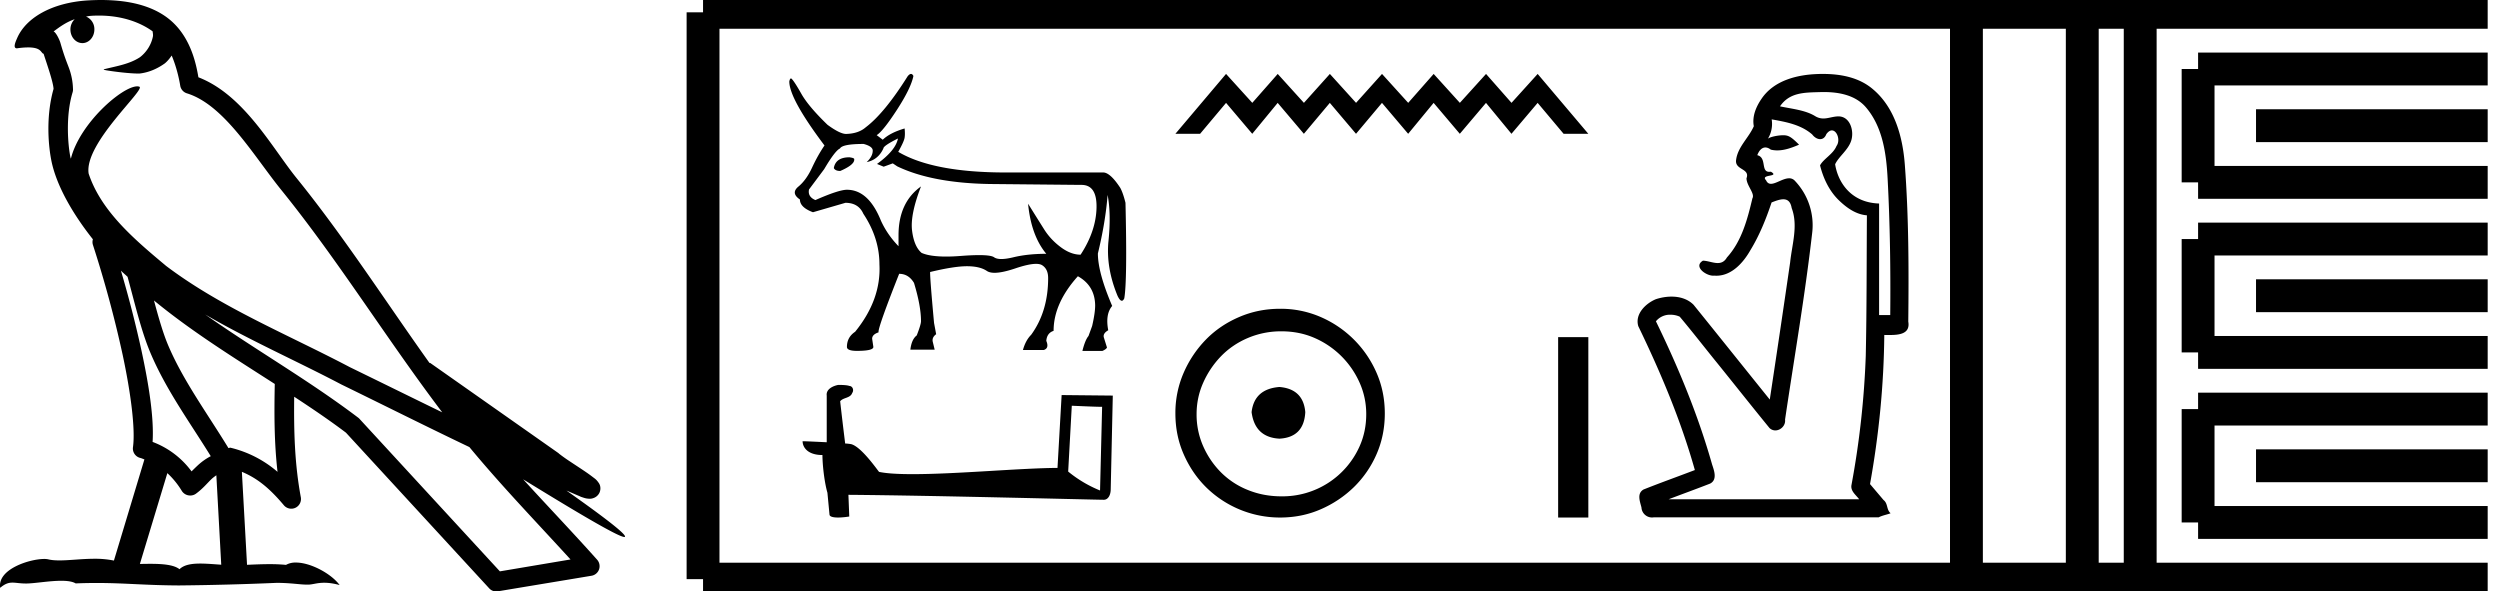 <svg xmlns="http://www.w3.org/2000/svg" width="76.083" height="18"><path d="M3.01.474c.693 0 1.247.2 1.634.479.006.053.02.107.009.16-.05.248-.195.477-.396.63-.316.207-.697.267-1.057.356-.09.01-.019.031.031.04.23.04.707.099.971.099l.052-.001c.278-.032.54-.148.766-.311.079-.067.147-.15.205-.236.147.346.227.713.26.917.018.11.096.2.202.233 1.139.349 2.038 1.91 2.88 2.949 1.729 2.137 3.199 4.526 4.892 6.76-.937-.456-1.87-.916-2.81-1.374-1.92-1.01-3.92-1.816-5.604-3.09l-.008-.008c-.97-.808-1.963-1.66-2.339-2.793-.148-.92 1.757-2.577 1.542-2.646a.207.207 0 0 0-.064-.01c-.458 0-1.753 1.128-2.019 2.202-.003-.014-.01-.03-.014-.045-.073-.356-.154-1.256.068-1.98a.29.29 0 0 0 .01-.103 1.968 1.968 0 0 0-.123-.634c-.063-.17-.139-.344-.26-.765-.031-.108-.142-.328-.208-.345.186-.138.375-.28.645-.375a.434.434 0 0 0-.132.314c0 .23.164.415.365.415.2 0 .364-.186.364-.415V.894a.411.411 0 0 0-.255-.39c.053-.007.096-.019.154-.022.081-.006.16-.008.238-.008zm.67 7.763c.065.065.135.124.202.187.214.78.412 1.64.692 2.305.483 1.145 1.216 2.141 1.84 3.154a1.814 1.814 0 0 0-.385.27 6.831 6.831 0 0 0-.199.193 2.61 2.61 0 0 0-1.186-.897c.045-.723-.108-1.712-.34-2.787a34.903 34.903 0 0 0-.624-2.425zm1.006.908c1.149.945 2.428 1.738 3.676 2.54-.018.91-.018 1.778.084 2.675a3.411 3.411 0 0 0-1.437-.736c-.02 0-.037.012-.057.012-.649-1.063-1.383-2.06-1.837-3.134-.156-.37-.293-.85-.429-1.357zm.407 5.254a2.5 2.5 0 0 1 .44.541.3.3 0 0 0 .257.14.29.29 0 0 0 .17-.053c.215-.156.347-.324.476-.446.047-.045.097-.08.148-.117l.149 2.722c-.213-.014-.435-.035-.637-.035-.264 0-.495.036-.633.172-.169-.134-.497-.164-.89-.164-.102 0-.207.002-.316.004l.836-2.764zM6.25 9.574c1.354.787 2.784 1.414 4.135 2.125a.244.244 0 0 0 .006.003c1.295.631 2.586 1.28 3.894 1.904.984 1.189 2.052 2.295 3.078 3.42l-2.15.362-4.267-4.635a.288.288 0 0 0-.037-.036c-1.499-1.137-3.152-2.082-4.66-3.143zM3.076 0c-.135 0-.273.005-.411.013C1.58.083.792.54.523 1.157c-.04.093-.146.314-.007.314a2.35 2.35 0 0 1 .341-.028c.418 0 .38.172.47.194.09.282.29.846.303 1.068-.244.86-.153 1.763-.064 2.198.15.732.63 1.584 1.261 2.38a.285.285 0 0 0 0 .166 35.3 35.3 0 0 1 .903 3.336c.251 1.168.393 2.277.317 2.823a.294.294 0 0 0 .221.328c.045.011.084.031.127.045l-.928 3.079a2.847 2.847 0 0 0-.593-.055c-.381 0-.756.05-1.064.05-.125 0-.24-.008-.34-.032a.546.546 0 0 0-.125-.012c-.436 0-1.428.306-1.34.879.15-.128.257-.159.375-.159.11 0 .23.027.405.027h.027c.254-.004.697-.083 1.053-.083.18 0 .338.02.438.08.236-.01.45-.013.649-.013.85 0 1.447.07 2.5.075a89.565 89.565 0 0 0 2.974-.079c.45.003.697.054.922.054h.04c.134-.004.265-.057.48-.057.123 0 .273.017.468.07-.25-.341-.877-.685-1.33-.685a.591.591 0 0 0-.302.071 5.081 5.081 0 0 0-.508-.022c-.22 0-.448.01-.678.02l-.157-2.83c.487.203.857.517 1.281 1.021a.295.295 0 0 0 .513-.246c-.192-1.039-.213-2.019-.202-3.06.54.354 1.072.713 1.576 1.094l4.36 4.738a.29.29 0 0 0 .263.09c.95-.159 1.9-.315 2.849-.474a.294.294 0 0 0 .23-.193.298.298 0 0 0-.06-.297c-.741-.83-1.508-1.631-2.25-2.445 1.269.78 2.875 1.755 3.08 1.755.022 0 .027-.013.012-.04-.094-.163-.9-.755-1.775-1.373.14.058.276.12.415.177l.017.01c.103.035.16.059.27.062a.286.286 0 0 0 .108-.016.317.317 0 0 0 .188-.152.32.32 0 0 0 .023-.238c-.017-.05-.038-.077-.054-.098-.061-.085-.103-.109-.162-.154a4.553 4.553 0 0 0-.205-.149c-.153-.105-.336-.223-.493-.328a4.992 4.992 0 0 1-.328-.233.307.307 0 0 0-.028-.025l-3.892-2.736c-.008-.006-.02-.001-.028-.006-1.333-1.869-2.588-3.825-4.046-5.627-.744-.92-1.598-2.528-2.985-3.064-.067-.396-.218-1.127-.755-1.649C4.827.26 4.168.056 3.427.011A5.728 5.728 0 0 0 3.076 0zM25.85 4.787q-.407 0-.472.314v.019q.047.083.194.083.425-.185.425-.342v-.018q0-.037-.148-.056zm1.477-.572q-.065.36-.637.775l.203.083.277-.101.138.092q1.062.508 2.817.536l2.752.027h.037q.47 0 .457.688-.014.716-.485 1.436-.296 0-.6-.226-.305-.226-.5-.53-.193-.306-.498-.795.093.97.554 1.524-.563 0-1.002.106-.219.053-.365.053-.147 0-.221-.053-.092-.066-.457-.066-.222 0-.545.024-.249.02-.455.02-.501 0-.75-.112-.23-.194-.29-.679-.06-.485.272-1.343-.684.489-.684 1.486v.333q-.341-.351-.535-.776-.379-.942-1.035-.942-.249 0-.96.314-.24-.101-.194-.323l.462-.619q.332-.563.48-.628.074-.138.72-.138.277.074.277.203 0 .175-.184.35.35-.073.508-.415 0-.083.443-.304zm.398-1.965q-.045 0-.103.072-.701 1.117-1.274 1.551-.222.194-.6.203-.185 0-.563-.277-.564-.545-.785-.923-.25-.444-.324-.49-.037 0-.055.093 0 .526 1.071 1.948-.203.296-.378.674-.176.379-.416.577-.24.199.046.393 0 .24.397.388l.988-.287q.397 0 .545.333.49.738.49 1.542.055 1.071-.74 2.05-.249.166-.249.461 0 .12.305.12.499 0 .499-.12l-.037-.249q0-.13.194-.194v-.018q0-.176.628-1.764.286 0 .452.277.213.702.213 1.164 0 .101-.13.434-.157.12-.194.434h.74l-.056-.231q-.037-.139.101-.24l-.064-.342q-.12-1.302-.12-1.533v-.018q.73-.176 1.122-.176.392 0 .604.143.085.057.237.057.23 0 .618-.13.419-.142.643-.142.119 0 .183.04.185.115.185.392 0 1.016-.517 1.727-.167.166-.25.462h.637q.167-.056.074-.277.019-.24.222-.305 0-.84.739-1.662.517.286.526.886 0 .231-.092.628l-.111.305q-.102.12-.185.453h.61q.11-.047.138-.102l-.092-.296q-.046-.129.13-.23-.093-.49.12-.74-.435-1.015-.435-1.597.231-.95.296-1.782.11.582.027 1.395-.083.812.277 1.68.07.146.129.146.04 0 .074-.072.093-.526.037-2.909-.073-.295-.157-.452-.295-.453-.507-.471h-2.983q-2.207 0-3.269-.628.176-.314.194-.43.018-.115 0-.281-.443.13-.665.342l-.185-.139q.194-.12.62-.776.424-.655.498-1.025-.031-.062-.073-.062zm4.893 10.098c.488.021.755.032.87.032h.053l-.063 2.547a3.738 3.738 0 0 1-.97-.576l.11-2.003zm-7.107-.634c-.163.031-.377.131-.351.325v1.42c-.315-.015-.64-.031-.734-.031 0 .178.147.42.603.42.005.403.078.896.152 1.147l.063.66c0 .074.125.095.262.095.162 0 .34-.031.34-.031l-.026-.66c2.59.02 7.527.151 7.773.151.126 0 .21-.136.21-.325l.063-2.846-1.557-.016-.126 2.217c-1.127.006-3.076.19-4.402.19-.42 0-.781-.017-1.028-.069-.052-.058-.54-.765-.849-.844a1.36 1.36 0 0 0-.183-.02c-.053-.43-.105-.86-.152-1.285.094-.12.309-.09.366-.252.058-.078.021-.21-.089-.215-.063-.026-.235-.031-.309-.031zM37.312 2.25l-1.541 1.822h.752l.79-.941.797.941.774-.941.797.941.79-.941.797.941.79-.941.797.941.775-.941.797.941.797-.941.775.941.797-.941.79.941h.752L46.796 2.25 46 3.13l-.775-.88-.797.88-.797-.88-.775.88-.797-.88-.79.88-.797-.88-.79.88-.797-.88-.774.88-.798-.88zm1.625 9.527c-.51.04-.793.296-.847.766.067.511.35.78.847.807.498-.027.76-.296.787-.807-.04-.47-.303-.726-.787-.766zm.06-1.694c.364 0 .7.067 1.009.202a2.659 2.659 0 0 1 1.371 1.361c.135.303.202.622.202.958 0 .35-.067.676-.202.978a2.567 2.567 0 0 1-2.38 1.523c-.362 0-.702-.064-1.018-.192a2.426 2.426 0 0 1-.817-.534 2.621 2.621 0 0 1-.544-.797 2.38 2.38 0 0 1-.202-.978c0-.336.067-.655.202-.958a2.77 2.77 0 0 1 .544-.807c.229-.235.501-.42.817-.554a2.574 2.574 0 0 1 1.019-.202zm-.04-.686c-.443 0-.86.084-1.25.253-.39.168-.726.396-1.008.685a3.36 3.36 0 0 0-.676 1.009 3.053 3.053 0 0 0-.252 1.24c0 .443.084.857.252 1.24.168.383.393.716.676.998a3.2 3.2 0 0 0 2.258.928c.444 0 .857-.084 1.24-.252a3.36 3.36 0 0 0 1.009-.676 3.16 3.16 0 0 0 .686-.998c.168-.383.252-.797.252-1.24 0-.444-.084-.857-.252-1.24a3.268 3.268 0 0 0-1.694-1.694 3.053 3.053 0 0 0-1.24-.253zm8.462.863v5.49h.919v-5.49zM55.5 2.801c.469 0 .973.095 1.29.47.51.6.618 1.418.657 2.177.072 1.38.092 2.76.079 4.141h-.339V6.194c-.888-.03-1.26-.685-1.338-1.195.107-.233.393-.428.487-.712.1-.3-.03-.745-.386-.745h-.019c-.16.007-.297.064-.44.064a.467.467 0 0 1-.252-.073c-.305-.186-.715-.22-1.068-.297.291-.426.738-.419 1.216-.433l.112-.002zm-1.582.832c.434.077.892.16 1.234.46.064.086.156.142.241.142.076 0 .147-.044.188-.152.058-.08.116-.114.169-.114.16 0 .266.304.14.475-.098.245-.395.389-.5.589.1.398.28.782.581 1.07.233.224.515.425.845.45-.01 1.428-.004 2.855-.035 4.282a26.653 26.653 0 0 1-.435 3.927c-.033.185.137.3.234.432h-5.798c.42-.16.844-.313 1.263-.477.226-.118.122-.394.06-.58-.426-1.505-1.026-2.954-1.71-4.359a.548.548 0 0 1 .445-.2c.097 0 .194.02.28.06.392.466.766.951 1.152 1.425.527.653 1.048 1.312 1.579 1.962a.252.252 0 0 0 .178.074c.161 0 .319-.15.296-.33.28-1.886.606-3.766.823-5.66a1.962 1.962 0 0 0-.539-1.622.23.23 0 0 0-.16-.061c-.184 0-.4.168-.552.168-.063 0-.115-.028-.15-.108-.191-.195.435-.09.146-.261a.31.31 0 0 1-.051.004c-.263 0-.066-.435-.362-.506.05-.137.136-.235.246-.235.05 0 .106.02.165.066a.828.828 0 0 0 .198.023c.228 0 .454-.085.662-.174-.237-.237-.322-.287-.481-.287-.165 0-.4.05-.467.105a.866.866 0 0 0 .115-.588zm1.554-1.383c-.042 0-.083 0-.125.002-.64.017-1.352.189-1.733.747-.169.244-.296.54-.24.842-.153.354-.486.625-.538 1.021-.05.32.433.255.315.565.007.232.265.462.18.61-.15.634-.325 1.304-.775 1.798-.076.132-.174.17-.28.17-.144 0-.304-.069-.45-.072-.299.176.084.457.314.457.01 0 .018 0 .027-.002a.835.835 0 0 0 .068.003c.467 0 .82-.397 1.035-.777.277-.452.48-.96.645-1.453.126-.049.251-.096.357-.096.123 0 .22.064.254.265.203.537.01 1.107-.046 1.653a650.499 650.499 0 0 1-.62 4.177c-.773-.96-1.543-1.924-2.318-2.883-.178-.18-.423-.25-.673-.25-.163 0-.328.03-.477.079-.311.129-.644.455-.533.822.683 1.412 1.296 2.865 1.721 4.377-.52.199-1.045.386-1.562.592-.21.122-.108.365-.063.547a.322.322 0 0 0 .37.301h6.849c.095-.057.33-.102.362-.127-.129-.106-.075-.294-.213-.4l-.412-.486c.27-1.497.42-3.017.434-4.538l.17.001c.286 0 .626-.035.56-.407.017-1.592.015-3.187-.105-4.775-.063-.832-.299-1.727-.962-2.29-.425-.369-.988-.473-1.536-.473z"/><path d="M21.396.375v17.25m0-17.25h2.625m-2.625 17.25h2.625m0-17.25h34.062m-34.062 17.25h34.062m0-17.25h17.625m-17.625 17.25h17.625M59.845.375v17.25M63.37.375v17.25M65.133.375v17.25M66.895 2.1h8.813m-8.813 3.45h8.813M66.895 2.1v3.45m1.763-1.725h7.05m-8.813 3.45h8.813m-8.813 3.45h8.813m-8.813-3.45v3.45M68.658 9h7.05m-8.813 3.45h8.813m-8.813 3.45h8.813m-8.813-3.45v3.45m1.763-1.725h7.05" fill="none" stroke="#000"/></svg>